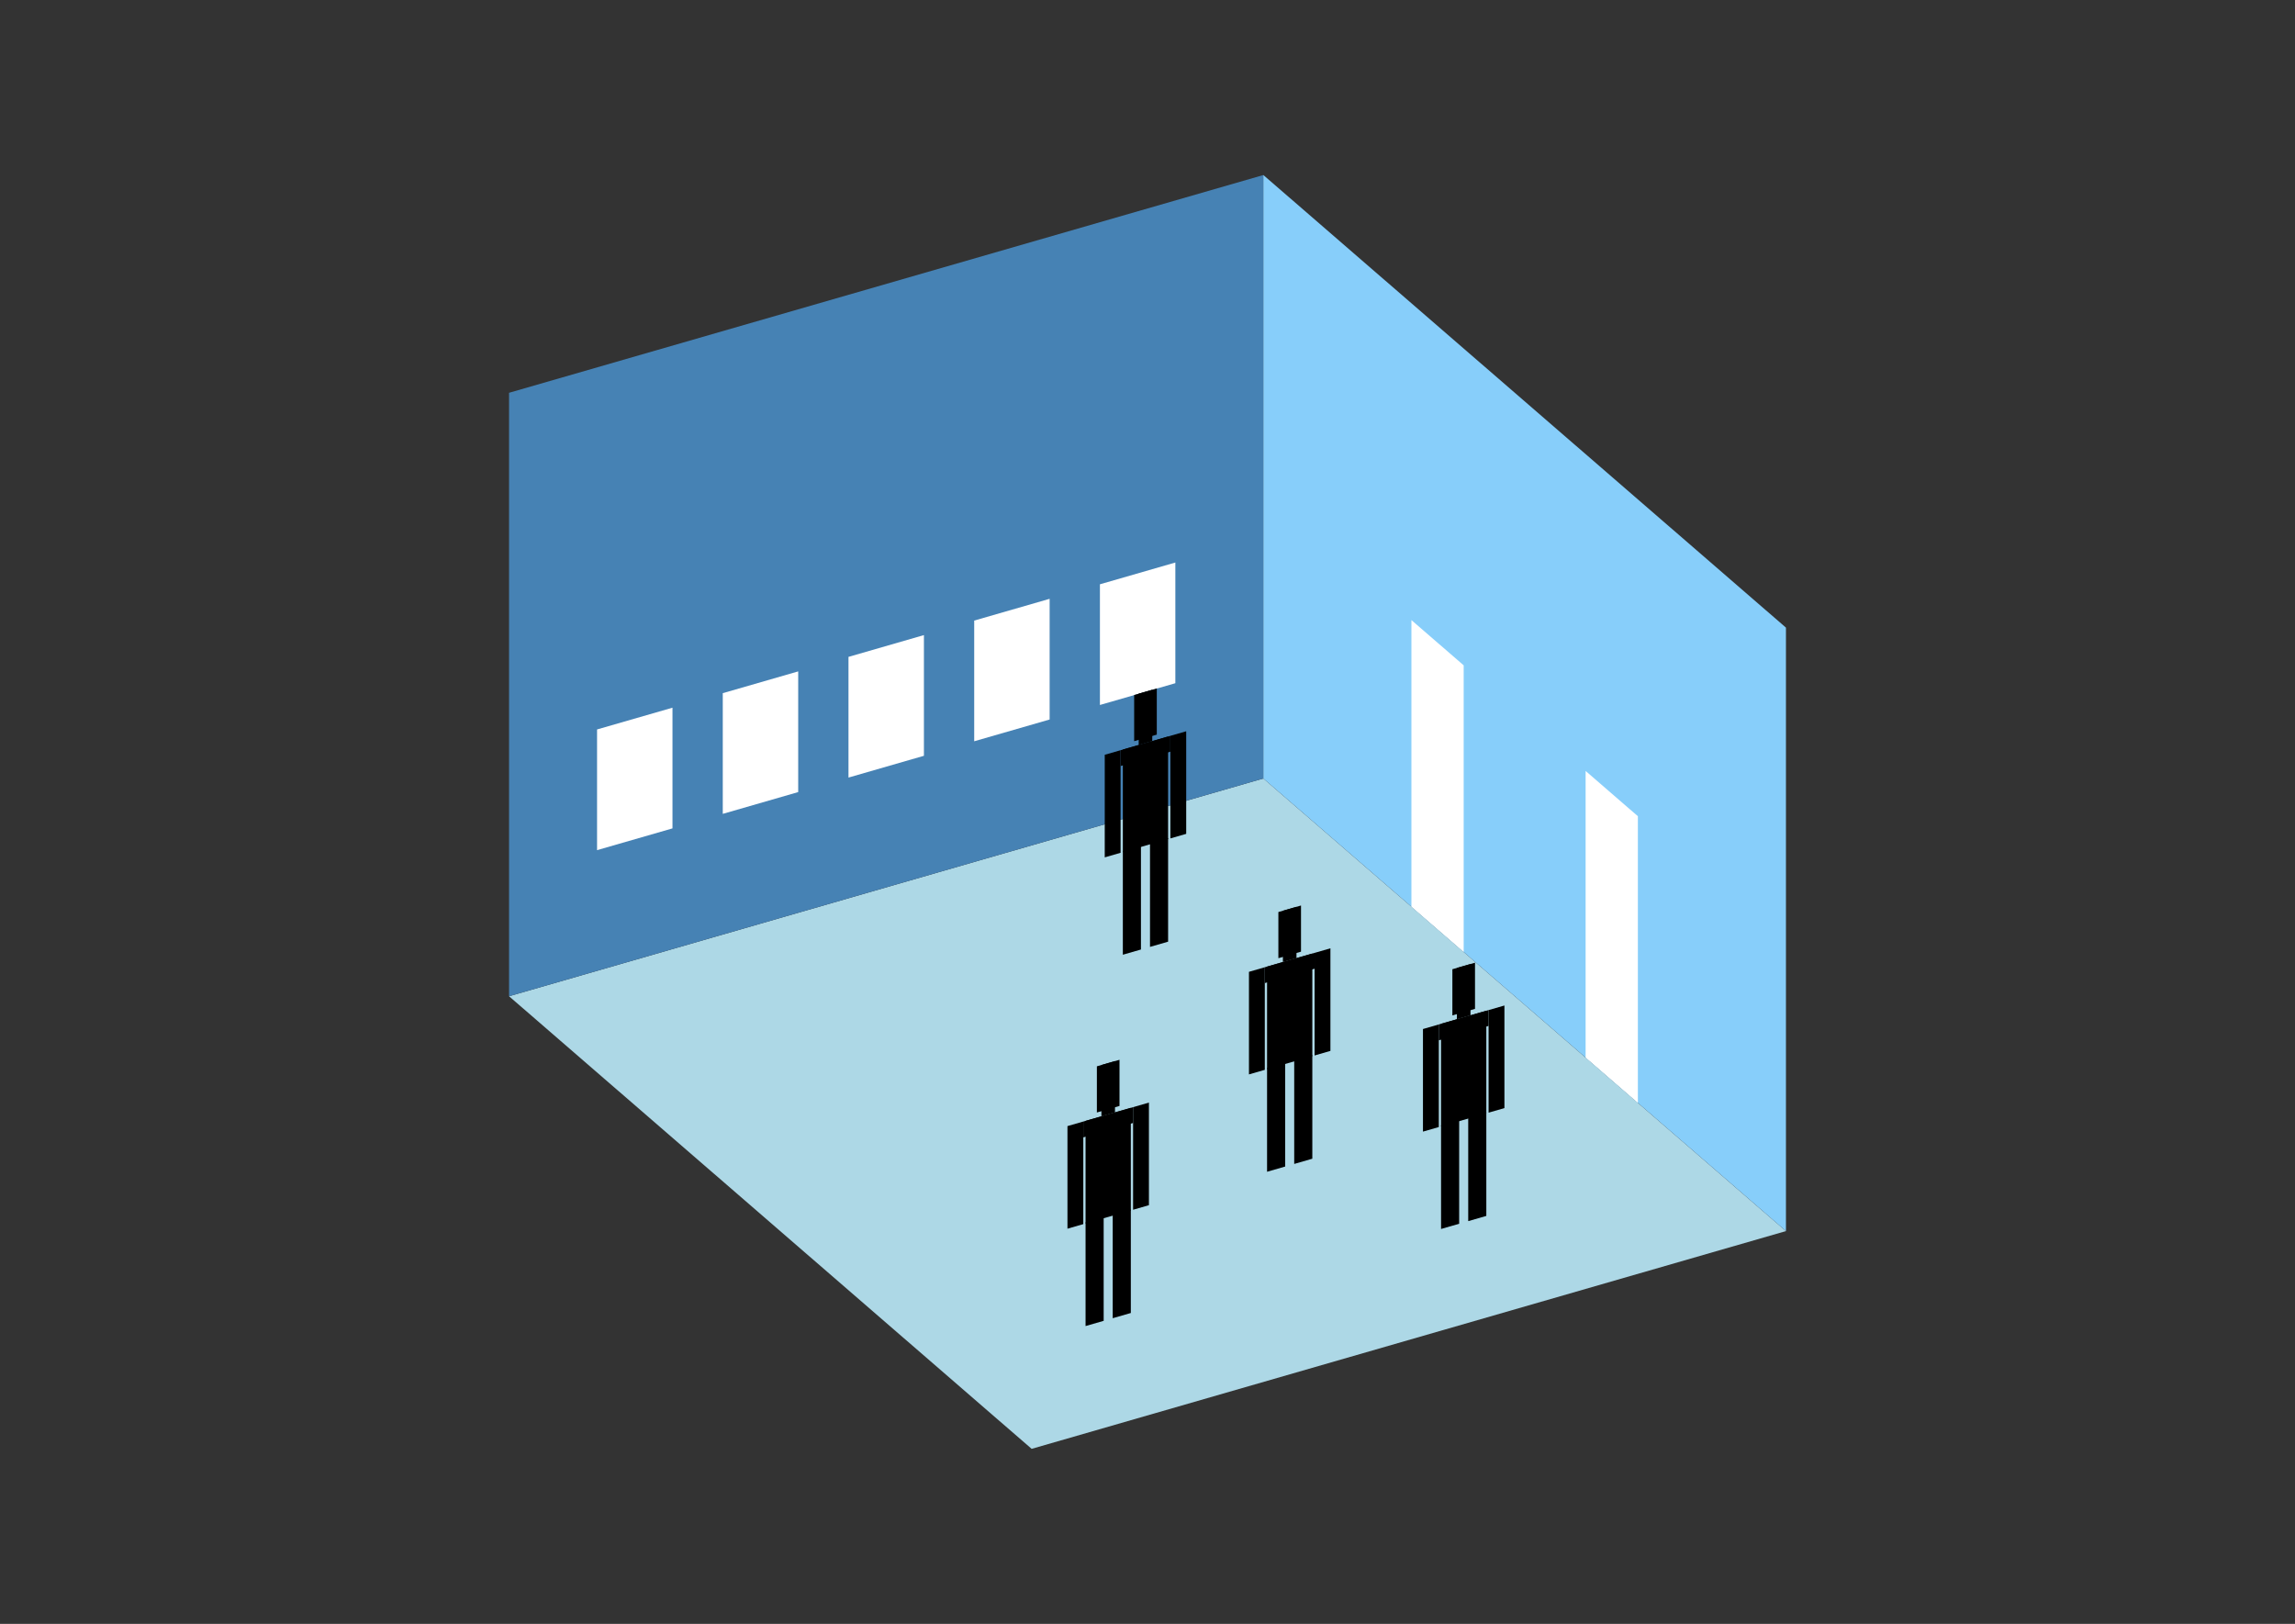<?xml version="1.0" encoding="UTF-8"?>
<svg
  xmlns="http://www.w3.org/2000/svg"
  width="848"
  height="600"
  style="background-color:white"
>
  <rect width="100%" height="100%" fill="#333333" stroke="none"/>
  <polygon fill="lightblue" points="381.193,535.328 188.095,368.1 466.807,287.643 659.905,454.87" />
  <polygon fill="steelblue" points="188.095,368.1 188.095,145.13 466.807,64.672 466.807,287.643" />
  <polygon fill="lightskyblue" points="659.905,454.87 659.905,231.9 466.807,64.672 466.807,287.643" />
  <polygon fill="white" points="540.828,351.746 540.828,245.836 521.519,229.113 521.519,335.024" />
  <polygon fill="white" points="605.194,407.489 605.194,301.578 585.884,284.855 585.884,390.766" />
  <polygon fill="white" points="220.611,314.119 220.611,269.525 248.482,261.479 248.482,306.074" />
  <polygon fill="white" points="267.063,300.71 267.063,256.116 294.935,248.07 294.935,292.664" />
  <polygon fill="white" points="313.515,287.3 313.515,242.706 341.387,234.66 341.387,279.254" />
  <polygon fill="white" points="359.968,273.891 359.968,229.296 387.839,221.251 387.839,265.845" />
  <polygon fill="white" points="406.42,260.481 406.42,215.887 434.291,207.841 434.291,252.435" />
  <polygon fill="hsl(324.0,50.0%,72.092%)" points="414.891,352.76 414.891,314.476 421.58,312.545 421.58,350.829" />
  <polygon fill="hsl(324.0,50.0%,72.092%)" points="431.614,347.932 431.614,309.648 424.925,311.579 424.925,349.863" />
  <polygon fill="hsl(324.0,50.0%,72.092%)" points="408.202,316.786 408.202,278.881 414.055,277.191 414.055,315.096" />
  <polygon fill="hsl(324.0,50.0%,72.092%)" points="432.45,309.786 432.45,271.881 438.303,270.191 438.303,308.096" />
  <polygon fill="hsl(324.0,50.0%,72.092%)" points="414.055,283.044 414.055,277.191 432.45,271.881 432.45,277.734" />
  <polygon fill="hsl(324.0,50.0%,72.092%)" points="414.891,314.855 414.891,276.95 431.614,272.122 431.614,310.027" />
  <polygon fill="hsl(324.0,50.0%,72.092%)" points="419.072,273.848 419.072,256.791 427.433,254.377 427.433,271.434" />
  <polygon fill="hsl(324.0,50.0%,72.092%)" points="420.744,275.26 420.744,256.308 425.761,254.86 425.761,273.812" />
  <polygon fill="hsl(324.0,50.0%,50.66%)" points="468.178,432.952 468.178,394.668 474.867,392.737 474.867,431.021" />
  <polygon fill="hsl(324.0,50.0%,50.66%)" points="484.901,428.125 484.901,389.841 478.212,391.772 478.212,430.056" />
  <polygon fill="hsl(324.0,50.0%,50.66%)" points="461.489,396.978 461.489,359.074 467.342,357.384 467.342,395.289" />
  <polygon fill="hsl(324.0,50.0%,50.66%)" points="485.737,389.979 485.737,352.074 491.59,350.384 491.59,388.289" />
  <polygon fill="hsl(324.0,50.0%,50.66%)" points="467.342,363.237 467.342,357.384 485.737,352.074 485.737,357.927" />
  <polygon fill="hsl(324.0,50.0%,50.66%)" points="468.178,395.047 468.178,357.143 484.901,352.315 484.901,390.22" />
  <polygon fill="hsl(324.0,50.0%,50.66%)" points="472.359,354.04 472.359,336.983 480.72,334.57 480.72,351.627" />
  <polygon fill="hsl(324.0,50.0%,50.66%)" points="474.031,355.453 474.031,336.5 479.048,335.052 479.048,354.005" />
  <polygon fill="hsl(324.0,50.0%,42.218%)" points="401.115,489.958 401.115,451.674 407.804,449.743 407.804,488.027" />
  <polygon fill="hsl(324.0,50.0%,42.218%)" points="417.838,485.131 417.838,446.847 411.149,448.778 411.149,487.062" />
  <polygon fill="hsl(324.0,50.0%,42.218%)" points="394.426,453.984 394.426,416.079 400.279,414.39 400.279,452.294" />
  <polygon fill="hsl(324.0,50.0%,42.218%)" points="418.674,446.984 418.674,409.079 424.527,407.39 424.527,445.295" />
  <polygon fill="hsl(324.0,50.0%,42.218%)" points="400.279,420.243 400.279,414.39 418.674,409.079 418.674,414.932" />
  <polygon fill="hsl(324.0,50.0%,42.218%)" points="401.115,452.053 401.115,414.148 417.838,409.321 417.838,447.226" />
  <polygon fill="hsl(324.0,50.0%,42.218%)" points="405.296,411.046 405.296,393.989 413.657,391.575 413.657,408.632" />
  <polygon fill="hsl(324.0,50.0%,42.218%)" points="406.968,412.459 406.968,393.506 411.985,392.058 411.985,411.01" />
  <polygon fill="hsl(324.0,50.0%,41.758%)" points="532.471,454.088 532.471,415.804 539.161,413.873 539.161,452.157" />
  <polygon fill="hsl(324.0,50.0%,41.758%)" points="549.194,449.261 549.194,410.977 542.505,412.908 542.505,451.192" />
  <polygon fill="hsl(324.0,50.0%,41.758%)" points="525.782,418.114 525.782,380.21 531.635,378.52 531.635,416.425" />
  <polygon fill="hsl(324.0,50.0%,41.758%)" points="550.03,411.115 550.03,373.21 555.883,371.52 555.883,409.425" />
  <polygon fill="hsl(324.0,50.0%,41.758%)" points="531.635,384.373 531.635,378.52 550.03,373.21 550.03,379.063" />
  <polygon fill="hsl(324.0,50.0%,41.758%)" points="532.471,416.183 532.471,378.279 549.194,373.451 549.194,411.356" />
  <polygon fill="hsl(324.0,50.0%,41.758%)" points="536.652,375.176 536.652,358.119 545.014,355.705 545.014,372.763" />
  <polygon fill="hsl(324.0,50.0%,41.758%)" points="538.324,376.589 538.324,357.636 543.341,356.188 543.341,375.141" />
</svg>

